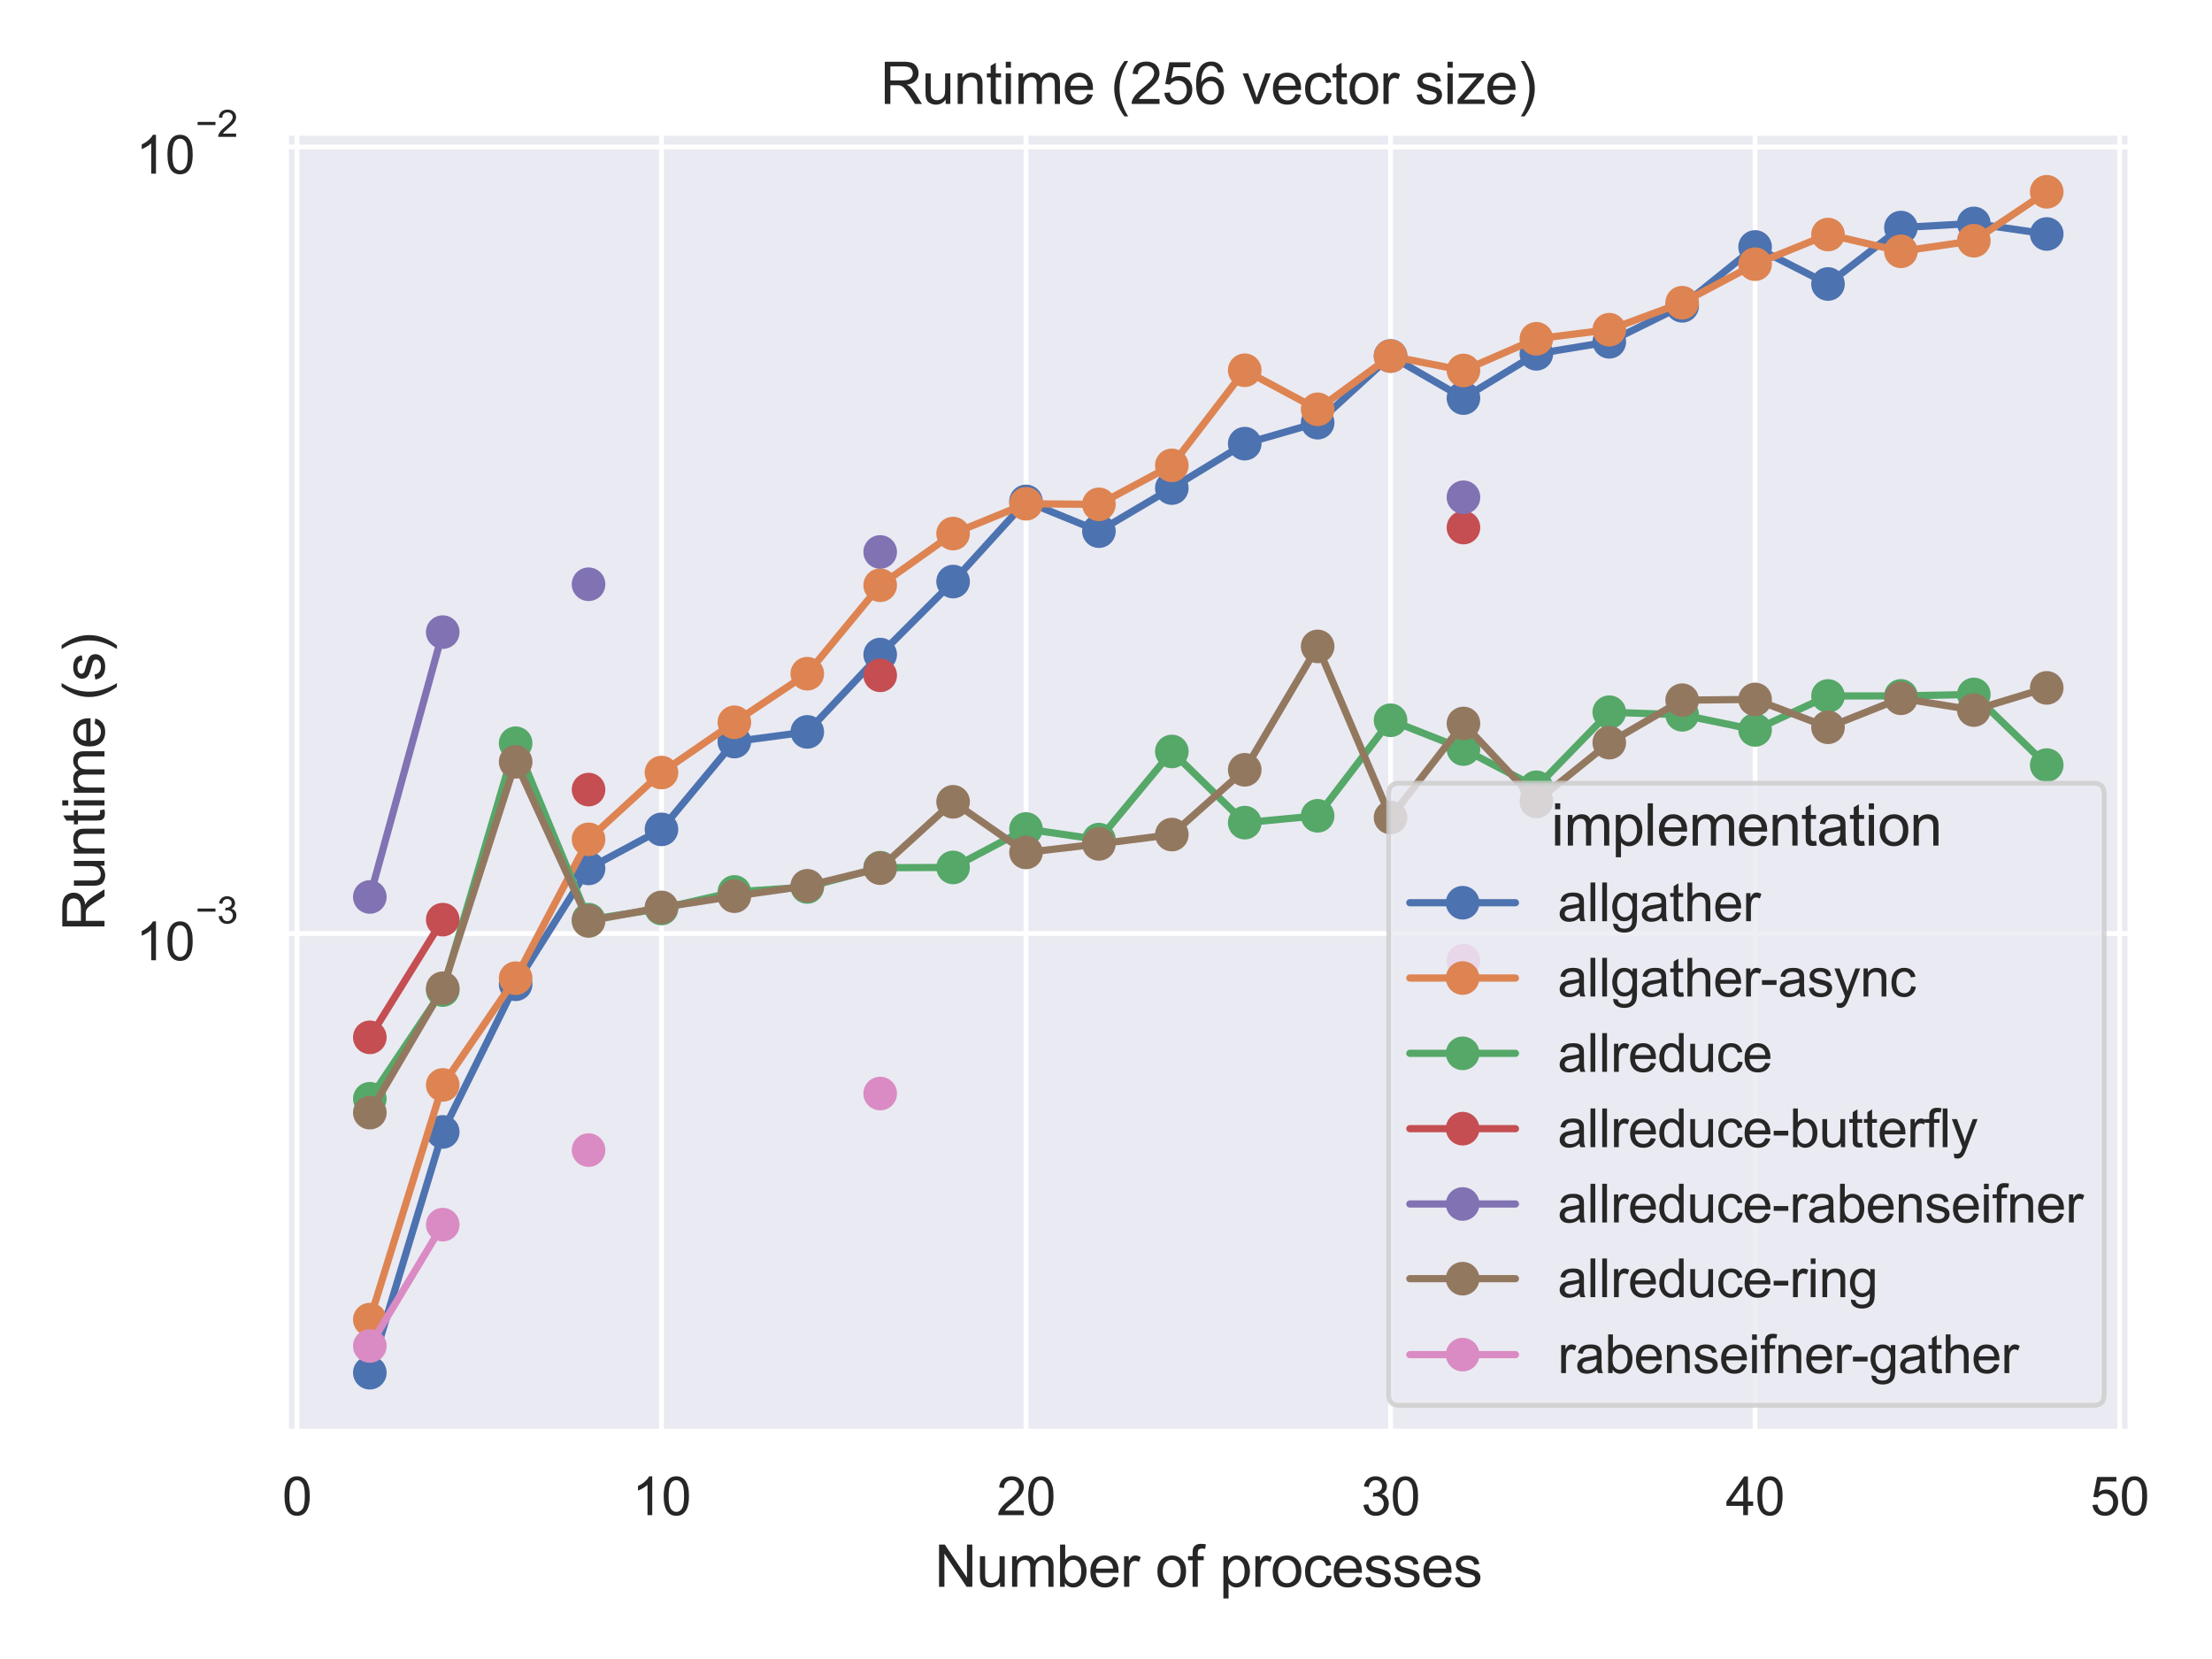 <?xml version="1.0" encoding="utf-8" standalone="no"?>
<!DOCTYPE svg PUBLIC "-//W3C//DTD SVG 1.1//EN"
  "http://www.w3.org/Graphics/SVG/1.1/DTD/svg11.dtd">
<svg height="345.6pt" version="1.1" viewBox="0 0 460.8 345.6" width="460.8pt" xmlns="http://www.w3.org/2000/svg" xmlns:xlink="http://www.w3.org/1999/xlink">
 <defs>
  <style type="text/css">*{stroke-linecap:butt;stroke-linejoin:round;}</style>
 </defs>
 <g id="figure_1">
  <g id="patch_1">
   <path d="M 0 345.6 
L 460.8 345.6 
L 460.8 0 
L 0 0 
z
" style="fill:#ffffff;"/>
  </g>
  <g id="axes_1">
   <g id="patch_2">
    <path d="M 59.576 298.26 
L 443.837 298.26 
L 443.837 27.656 
L 59.576 27.656 
z
" style="fill:#eaeaf2;"/>
   </g>
   <g id="matplotlib.axis_1">
    <g id="xtick_1">
     <g id="line2d_1">
      <path clip-path="url(#p76439ee99d)" d="M 61.854 298.26 
L 61.854 27.656 
" style="fill:none;stroke:#ffffff;stroke-linecap:round;"/>
     </g>
     <g id="text_1">
      <!-- 0 -->
      <g style="fill:#262626;" transform="translate(58.795 315.634)scale(0.11 -0.11)">
       <defs>
        <path d="M 266 2259 
Q 266 3072 433 3567 
Q 600 4063 929 4331 
Q 1259 4600 1759 4600 
Q 2128 4600 2406 4451 
Q 2684 4303 2865 4023 
Q 3047 3744 3150 3342 
Q 3253 2941 3253 2259 
Q 3253 1453 3087 958 
Q 2922 463 2592 192 
Q 2263 -78 1759 -78 
Q 1097 -78 719 397 
Q 266 969 266 2259 
z
M 844 2259 
Q 844 1131 1108 757 
Q 1372 384 1759 384 
Q 2147 384 2411 759 
Q 2675 1134 2675 2259 
Q 2675 3391 2411 3762 
Q 2147 4134 1753 4134 
Q 1366 4134 1134 3806 
Q 844 3388 844 2259 
z
" id="ArialMT-30" transform="scale(0.016)"/>
       </defs>
       <use xlink:href="#ArialMT-30"/>
      </g>
     </g>
    </g>
    <g id="xtick_2">
     <g id="line2d_2">
      <path clip-path="url(#p76439ee99d)" d="M 137.795 298.26 
L 137.795 27.656 
" style="fill:none;stroke:#ffffff;stroke-linecap:round;"/>
     </g>
     <g id="text_2">
      <!-- 10 -->
      <g style="fill:#262626;" transform="translate(131.678 315.634)scale(0.11 -0.11)">
       <defs>
        <path d="M 2384 0 
L 1822 0 
L 1822 3584 
Q 1619 3391 1289 3197 
Q 959 3003 697 2906 
L 697 3450 
Q 1169 3672 1522 3987 
Q 1875 4303 2022 4600 
L 2384 4600 
L 2384 0 
z
" id="ArialMT-31" transform="scale(0.016)"/>
       </defs>
       <use xlink:href="#ArialMT-31"/>
       <use x="55.615" xlink:href="#ArialMT-30"/>
      </g>
     </g>
    </g>
    <g id="xtick_3">
     <g id="line2d_3">
      <path clip-path="url(#p76439ee99d)" d="M 213.736 298.26 
L 213.736 27.656 
" style="fill:none;stroke:#ffffff;stroke-linecap:round;"/>
     </g>
     <g id="text_3">
      <!-- 20 -->
      <g style="fill:#262626;" transform="translate(207.619 315.634)scale(0.11 -0.11)">
       <defs>
        <path d="M 3222 541 
L 3222 0 
L 194 0 
Q 188 203 259 391 
Q 375 700 629 1000 
Q 884 1300 1366 1694 
Q 2113 2306 2375 2664 
Q 2638 3022 2638 3341 
Q 2638 3675 2398 3904 
Q 2159 4134 1775 4134 
Q 1369 4134 1125 3890 
Q 881 3647 878 3216 
L 300 3275 
Q 359 3922 746 4261 
Q 1134 4600 1788 4600 
Q 2447 4600 2831 4234 
Q 3216 3869 3216 3328 
Q 3216 3053 3103 2787 
Q 2991 2522 2730 2228 
Q 2469 1934 1863 1422 
Q 1356 997 1212 845 
Q 1069 694 975 541 
L 3222 541 
z
" id="ArialMT-32" transform="scale(0.016)"/>
       </defs>
       <use xlink:href="#ArialMT-32"/>
       <use x="55.615" xlink:href="#ArialMT-30"/>
      </g>
     </g>
    </g>
    <g id="xtick_4">
     <g id="line2d_4">
      <path clip-path="url(#p76439ee99d)" d="M 289.677 298.26 
L 289.677 27.656 
" style="fill:none;stroke:#ffffff;stroke-linecap:round;"/>
     </g>
     <g id="text_4">
      <!-- 30 -->
      <g style="fill:#262626;" transform="translate(283.56 315.634)scale(0.11 -0.11)">
       <defs>
        <path d="M 269 1209 
L 831 1284 
Q 928 806 1161 595 
Q 1394 384 1728 384 
Q 2125 384 2398 659 
Q 2672 934 2672 1341 
Q 2672 1728 2419 1979 
Q 2166 2231 1775 2231 
Q 1616 2231 1378 2169 
L 1441 2663 
Q 1497 2656 1531 2656 
Q 1891 2656 2178 2843 
Q 2466 3031 2466 3422 
Q 2466 3731 2256 3934 
Q 2047 4138 1716 4138 
Q 1388 4138 1169 3931 
Q 950 3725 888 3313 
L 325 3413 
Q 428 3978 793 4289 
Q 1159 4600 1703 4600 
Q 2078 4600 2393 4439 
Q 2709 4278 2876 4000 
Q 3044 3722 3044 3409 
Q 3044 3113 2884 2869 
Q 2725 2625 2413 2481 
Q 2819 2388 3044 2092 
Q 3269 1797 3269 1353 
Q 3269 753 2831 336 
Q 2394 -81 1725 -81 
Q 1122 -81 723 278 
Q 325 638 269 1209 
z
" id="ArialMT-33" transform="scale(0.016)"/>
       </defs>
       <use xlink:href="#ArialMT-33"/>
       <use x="55.615" xlink:href="#ArialMT-30"/>
      </g>
     </g>
    </g>
    <g id="xtick_5">
     <g id="line2d_5">
      <path clip-path="url(#p76439ee99d)" d="M 365.618 298.26 
L 365.618 27.656 
" style="fill:none;stroke:#ffffff;stroke-linecap:round;"/>
     </g>
     <g id="text_5">
      <!-- 40 -->
      <g style="fill:#262626;" transform="translate(359.501 315.634)scale(0.11 -0.11)">
       <defs>
        <path d="M 2069 0 
L 2069 1097 
L 81 1097 
L 81 1613 
L 2172 4581 
L 2631 4581 
L 2631 1613 
L 3250 1613 
L 3250 1097 
L 2631 1097 
L 2631 0 
L 2069 0 
z
M 2069 1613 
L 2069 3678 
L 634 1613 
L 2069 1613 
z
" id="ArialMT-34" transform="scale(0.016)"/>
       </defs>
       <use xlink:href="#ArialMT-34"/>
       <use x="55.615" xlink:href="#ArialMT-30"/>
      </g>
     </g>
    </g>
    <g id="xtick_6">
     <g id="line2d_6">
      <path clip-path="url(#p76439ee99d)" d="M 441.559 298.26 
L 441.559 27.656 
" style="fill:none;stroke:#ffffff;stroke-linecap:round;"/>
     </g>
     <g id="text_6">
      <!-- 50 -->
      <g style="fill:#262626;" transform="translate(435.442 315.634)scale(0.11 -0.11)">
       <defs>
        <path d="M 266 1200 
L 856 1250 
Q 922 819 1161 601 
Q 1400 384 1738 384 
Q 2144 384 2425 690 
Q 2706 997 2706 1503 
Q 2706 1984 2436 2262 
Q 2166 2541 1728 2541 
Q 1456 2541 1237 2417 
Q 1019 2294 894 2097 
L 366 2166 
L 809 4519 
L 3088 4519 
L 3088 3981 
L 1259 3981 
L 1013 2750 
Q 1425 3038 1878 3038 
Q 2478 3038 2890 2622 
Q 3303 2206 3303 1553 
Q 3303 931 2941 478 
Q 2500 -78 1738 -78 
Q 1113 -78 717 272 
Q 322 622 266 1200 
z
" id="ArialMT-35" transform="scale(0.016)"/>
       </defs>
       <use xlink:href="#ArialMT-35"/>
       <use x="55.615" xlink:href="#ArialMT-30"/>
      </g>
     </g>
    </g>
    <g id="text_7">
     <!-- Number of processes -->
     <g style="fill:#262626;" transform="translate(194.687 330.555)scale(0.12 -0.12)">
      <defs>
       <path d="M 488 0 
L 488 4581 
L 1109 4581 
L 3516 984 
L 3516 4581 
L 4097 4581 
L 4097 0 
L 3475 0 
L 1069 3600 
L 1069 0 
L 488 0 
z
" id="ArialMT-4e" transform="scale(0.016)"/>
       <path d="M 2597 0 
L 2597 488 
Q 2209 -75 1544 -75 
Q 1250 -75 995 37 
Q 741 150 617 320 
Q 494 491 444 738 
Q 409 903 409 1263 
L 409 3319 
L 972 3319 
L 972 1478 
Q 972 1038 1006 884 
Q 1059 663 1231 536 
Q 1403 409 1656 409 
Q 1909 409 2131 539 
Q 2353 669 2445 892 
Q 2538 1116 2538 1541 
L 2538 3319 
L 3100 3319 
L 3100 0 
L 2597 0 
z
" id="ArialMT-75" transform="scale(0.016)"/>
       <path d="M 422 0 
L 422 3319 
L 925 3319 
L 925 2853 
Q 1081 3097 1340 3245 
Q 1600 3394 1931 3394 
Q 2300 3394 2536 3241 
Q 2772 3088 2869 2813 
Q 3263 3394 3894 3394 
Q 4388 3394 4653 3120 
Q 4919 2847 4919 2278 
L 4919 0 
L 4359 0 
L 4359 2091 
Q 4359 2428 4304 2576 
Q 4250 2725 4106 2815 
Q 3963 2906 3769 2906 
Q 3419 2906 3187 2673 
Q 2956 2441 2956 1928 
L 2956 0 
L 2394 0 
L 2394 2156 
Q 2394 2531 2256 2718 
Q 2119 2906 1806 2906 
Q 1569 2906 1367 2781 
Q 1166 2656 1075 2415 
Q 984 2175 984 1722 
L 984 0 
L 422 0 
z
" id="ArialMT-6d" transform="scale(0.016)"/>
       <path d="M 941 0 
L 419 0 
L 419 4581 
L 981 4581 
L 981 2947 
Q 1338 3394 1891 3394 
Q 2197 3394 2470 3270 
Q 2744 3147 2920 2923 
Q 3097 2700 3197 2384 
Q 3297 2069 3297 1709 
Q 3297 856 2875 390 
Q 2453 -75 1863 -75 
Q 1275 -75 941 416 
L 941 0 
z
M 934 1684 
Q 934 1088 1097 822 
Q 1363 388 1816 388 
Q 2184 388 2453 708 
Q 2722 1028 2722 1663 
Q 2722 2313 2464 2622 
Q 2206 2931 1841 2931 
Q 1472 2931 1203 2611 
Q 934 2291 934 1684 
z
" id="ArialMT-62" transform="scale(0.016)"/>
       <path d="M 2694 1069 
L 3275 997 
Q 3138 488 2766 206 
Q 2394 -75 1816 -75 
Q 1088 -75 661 373 
Q 234 822 234 1631 
Q 234 2469 665 2931 
Q 1097 3394 1784 3394 
Q 2450 3394 2872 2941 
Q 3294 2488 3294 1666 
Q 3294 1616 3291 1516 
L 816 1516 
Q 847 969 1125 678 
Q 1403 388 1819 388 
Q 2128 388 2347 550 
Q 2566 713 2694 1069 
z
M 847 1978 
L 2700 1978 
Q 2663 2397 2488 2606 
Q 2219 2931 1791 2931 
Q 1403 2931 1139 2672 
Q 875 2413 847 1978 
z
" id="ArialMT-65" transform="scale(0.016)"/>
       <path d="M 416 0 
L 416 3319 
L 922 3319 
L 922 2816 
Q 1116 3169 1280 3281 
Q 1444 3394 1641 3394 
Q 1925 3394 2219 3213 
L 2025 2691 
Q 1819 2813 1613 2813 
Q 1428 2813 1281 2702 
Q 1134 2591 1072 2394 
Q 978 2094 978 1738 
L 978 0 
L 416 0 
z
" id="ArialMT-72" transform="scale(0.016)"/>
       <path id="ArialMT-20" transform="scale(0.016)"/>
       <path d="M 213 1659 
Q 213 2581 725 3025 
Q 1153 3394 1769 3394 
Q 2453 3394 2887 2945 
Q 3322 2497 3322 1706 
Q 3322 1066 3130 698 
Q 2938 331 2570 128 
Q 2203 -75 1769 -75 
Q 1072 -75 642 372 
Q 213 819 213 1659 
z
M 791 1659 
Q 791 1022 1069 705 
Q 1347 388 1769 388 
Q 2188 388 2466 706 
Q 2744 1025 2744 1678 
Q 2744 2294 2464 2611 
Q 2184 2928 1769 2928 
Q 1347 2928 1069 2612 
Q 791 2297 791 1659 
z
" id="ArialMT-6f" transform="scale(0.016)"/>
       <path d="M 556 0 
L 556 2881 
L 59 2881 
L 59 3319 
L 556 3319 
L 556 3672 
Q 556 4006 616 4169 
Q 697 4388 901 4523 
Q 1106 4659 1475 4659 
Q 1713 4659 2000 4603 
L 1916 4113 
Q 1741 4144 1584 4144 
Q 1328 4144 1222 4034 
Q 1116 3925 1116 3625 
L 1116 3319 
L 1763 3319 
L 1763 2881 
L 1116 2881 
L 1116 0 
L 556 0 
z
" id="ArialMT-66" transform="scale(0.016)"/>
       <path d="M 422 -1272 
L 422 3319 
L 934 3319 
L 934 2888 
Q 1116 3141 1344 3267 
Q 1572 3394 1897 3394 
Q 2322 3394 2647 3175 
Q 2972 2956 3137 2557 
Q 3303 2159 3303 1684 
Q 3303 1175 3120 767 
Q 2938 359 2589 142 
Q 2241 -75 1856 -75 
Q 1575 -75 1351 44 
Q 1128 163 984 344 
L 984 -1272 
L 422 -1272 
z
M 931 1641 
Q 931 1000 1190 694 
Q 1450 388 1819 388 
Q 2194 388 2461 705 
Q 2728 1022 2728 1688 
Q 2728 2322 2467 2637 
Q 2206 2953 1844 2953 
Q 1484 2953 1207 2617 
Q 931 2281 931 1641 
z
" id="ArialMT-70" transform="scale(0.016)"/>
       <path d="M 2588 1216 
L 3141 1144 
Q 3050 572 2676 248 
Q 2303 -75 1759 -75 
Q 1078 -75 664 370 
Q 250 816 250 1647 
Q 250 2184 428 2587 
Q 606 2991 970 3192 
Q 1334 3394 1763 3394 
Q 2303 3394 2647 3120 
Q 2991 2847 3088 2344 
L 2541 2259 
Q 2463 2594 2264 2762 
Q 2066 2931 1784 2931 
Q 1359 2931 1093 2626 
Q 828 2322 828 1663 
Q 828 994 1084 691 
Q 1341 388 1753 388 
Q 2084 388 2306 591 
Q 2528 794 2588 1216 
z
" id="ArialMT-63" transform="scale(0.016)"/>
       <path d="M 197 991 
L 753 1078 
Q 800 744 1014 566 
Q 1228 388 1613 388 
Q 2000 388 2187 545 
Q 2375 703 2375 916 
Q 2375 1106 2209 1216 
Q 2094 1291 1634 1406 
Q 1016 1563 777 1677 
Q 538 1791 414 1992 
Q 291 2194 291 2438 
Q 291 2659 392 2848 
Q 494 3038 669 3163 
Q 800 3259 1026 3326 
Q 1253 3394 1513 3394 
Q 1903 3394 2198 3281 
Q 2494 3169 2634 2976 
Q 2775 2784 2828 2463 
L 2278 2388 
Q 2241 2644 2061 2787 
Q 1881 2931 1553 2931 
Q 1166 2931 1000 2803 
Q 834 2675 834 2503 
Q 834 2394 903 2306 
Q 972 2216 1119 2156 
Q 1203 2125 1616 2013 
Q 2213 1853 2448 1751 
Q 2684 1650 2818 1456 
Q 2953 1263 2953 975 
Q 2953 694 2789 445 
Q 2625 197 2315 61 
Q 2006 -75 1616 -75 
Q 969 -75 630 194 
Q 291 463 197 991 
z
" id="ArialMT-73" transform="scale(0.016)"/>
      </defs>
      <use xlink:href="#ArialMT-4e"/>
      <use x="72.217" xlink:href="#ArialMT-75"/>
      <use x="127.832" xlink:href="#ArialMT-6d"/>
      <use x="211.133" xlink:href="#ArialMT-62"/>
      <use x="266.748" xlink:href="#ArialMT-65"/>
      <use x="322.363" xlink:href="#ArialMT-72"/>
      <use x="355.664" xlink:href="#ArialMT-20"/>
      <use x="383.447" xlink:href="#ArialMT-6f"/>
      <use x="439.062" xlink:href="#ArialMT-66"/>
      <use x="466.846" xlink:href="#ArialMT-20"/>
      <use x="494.629" xlink:href="#ArialMT-70"/>
      <use x="550.244" xlink:href="#ArialMT-72"/>
      <use x="583.545" xlink:href="#ArialMT-6f"/>
      <use x="639.16" xlink:href="#ArialMT-63"/>
      <use x="689.16" xlink:href="#ArialMT-65"/>
      <use x="744.775" xlink:href="#ArialMT-73"/>
      <use x="794.775" xlink:href="#ArialMT-73"/>
      <use x="844.775" xlink:href="#ArialMT-65"/>
      <use x="900.391" xlink:href="#ArialMT-73"/>
     </g>
    </g>
   </g>
   <g id="matplotlib.axis_2">
    <g id="ytick_1">
     <g id="line2d_7">
      <path clip-path="url(#p76439ee99d)" d="M 59.576 194.473 
L 443.837 194.473 
" style="fill:none;stroke:#ffffff;stroke-linecap:round;"/>
     </g>
     <g id="text_8">
      <!-- $\mathdefault{10^{-3}}$ -->
      <g style="fill:#262626;" transform="translate(28.296 200.145)scale(0.11 -0.11)">
       <defs>
        <path d="M 3381 1997 
L 356 1997 
L 356 2522 
L 3381 2522 
L 3381 1997 
z
" id="ArialMT-2212" transform="scale(0.016)"/>
       </defs>
       <use transform="translate(0 0.994)" xlink:href="#ArialMT-31"/>
       <use transform="translate(55.615 0.994)" xlink:href="#ArialMT-30"/>
       <use transform="translate(112.973 70.688)scale(0.7)" xlink:href="#ArialMT-2212"/>
       <use transform="translate(153.852 70.688)scale(0.7)" xlink:href="#ArialMT-33"/>
      </g>
     </g>
    </g>
    <g id="ytick_2">
     <g id="line2d_8">
      <path clip-path="url(#p76439ee99d)" d="M 59.576 30.608 
L 443.837 30.608 
" style="fill:none;stroke:#ffffff;stroke-linecap:round;"/>
     </g>
     <g id="text_9">
      <!-- $\mathdefault{10^{-2}}$ -->
      <g style="fill:#262626;" transform="translate(28.296 36.28)scale(0.11 -0.11)">
       <use transform="translate(0 0.994)" xlink:href="#ArialMT-31"/>
       <use transform="translate(55.615 0.994)" xlink:href="#ArialMT-30"/>
       <use transform="translate(112.973 70.688)scale(0.7)" xlink:href="#ArialMT-2212"/>
       <use transform="translate(153.852 70.688)scale(0.7)" xlink:href="#ArialMT-32"/>
      </g>
     </g>
    </g>
    <g id="ytick_3"/>
    <g id="ytick_4"/>
    <g id="ytick_5"/>
    <g id="ytick_6"/>
    <g id="ytick_7"/>
    <g id="ytick_8"/>
    <g id="ytick_9"/>
    <g id="ytick_10"/>
    <g id="ytick_11"/>
    <g id="ytick_12"/>
    <g id="ytick_13"/>
    <g id="ytick_14"/>
    <g id="ytick_15"/>
    <g id="ytick_16"/>
    <g id="ytick_17"/>
    <g id="text_10">
     <!-- Runtime (s) -->
     <g style="fill:#262626;" transform="translate(21.77 193.961)rotate(-90)scale(0.12 -0.12)">
      <defs>
       <path d="M 503 0 
L 503 4581 
L 2534 4581 
Q 3147 4581 3465 4457 
Q 3784 4334 3975 4021 
Q 4166 3709 4166 3331 
Q 4166 2844 3850 2509 
Q 3534 2175 2875 2084 
Q 3116 1969 3241 1856 
Q 3506 1613 3744 1247 
L 4541 0 
L 3778 0 
L 3172 953 
Q 2906 1366 2734 1584 
Q 2563 1803 2427 1890 
Q 2291 1978 2150 2013 
Q 2047 2034 1813 2034 
L 1109 2034 
L 1109 0 
L 503 0 
z
M 1109 2559 
L 2413 2559 
Q 2828 2559 3062 2645 
Q 3297 2731 3419 2920 
Q 3541 3109 3541 3331 
Q 3541 3656 3305 3865 
Q 3069 4075 2559 4075 
L 1109 4075 
L 1109 2559 
z
" id="ArialMT-52" transform="scale(0.016)"/>
       <path d="M 422 0 
L 422 3319 
L 928 3319 
L 928 2847 
Q 1294 3394 1984 3394 
Q 2284 3394 2536 3286 
Q 2788 3178 2913 3003 
Q 3038 2828 3088 2588 
Q 3119 2431 3119 2041 
L 3119 0 
L 2556 0 
L 2556 2019 
Q 2556 2363 2490 2533 
Q 2425 2703 2258 2804 
Q 2091 2906 1866 2906 
Q 1506 2906 1245 2678 
Q 984 2450 984 1813 
L 984 0 
L 422 0 
z
" id="ArialMT-6e" transform="scale(0.016)"/>
       <path d="M 1650 503 
L 1731 6 
Q 1494 -44 1306 -44 
Q 1000 -44 831 53 
Q 663 150 594 308 
Q 525 466 525 972 
L 525 2881 
L 113 2881 
L 113 3319 
L 525 3319 
L 525 4141 
L 1084 4478 
L 1084 3319 
L 1650 3319 
L 1650 2881 
L 1084 2881 
L 1084 941 
Q 1084 700 1114 631 
Q 1144 563 1211 522 
Q 1278 481 1403 481 
Q 1497 481 1650 503 
z
" id="ArialMT-74" transform="scale(0.016)"/>
       <path d="M 425 3934 
L 425 4581 
L 988 4581 
L 988 3934 
L 425 3934 
z
M 425 0 
L 425 3319 
L 988 3319 
L 988 0 
L 425 0 
z
" id="ArialMT-69" transform="scale(0.016)"/>
       <path d="M 1497 -1347 
Q 1031 -759 709 28 
Q 388 816 388 1659 
Q 388 2403 628 3084 
Q 909 3875 1497 4659 
L 1900 4659 
Q 1522 4009 1400 3731 
Q 1209 3300 1100 2831 
Q 966 2247 966 1656 
Q 966 153 1900 -1347 
L 1497 -1347 
z
" id="ArialMT-28" transform="scale(0.016)"/>
       <path d="M 791 -1347 
L 388 -1347 
Q 1322 153 1322 1656 
Q 1322 2244 1188 2822 
Q 1081 3291 891 3722 
Q 769 4003 388 4659 
L 791 4659 
Q 1378 3875 1659 3084 
Q 1900 2403 1900 1659 
Q 1900 816 1576 28 
Q 1253 -759 791 -1347 
z
" id="ArialMT-29" transform="scale(0.016)"/>
      </defs>
      <use xlink:href="#ArialMT-52"/>
      <use x="72.217" xlink:href="#ArialMT-75"/>
      <use x="127.832" xlink:href="#ArialMT-6e"/>
      <use x="183.447" xlink:href="#ArialMT-74"/>
      <use x="211.23" xlink:href="#ArialMT-69"/>
      <use x="233.447" xlink:href="#ArialMT-6d"/>
      <use x="316.748" xlink:href="#ArialMT-65"/>
      <use x="372.363" xlink:href="#ArialMT-20"/>
      <use x="400.146" xlink:href="#ArialMT-28"/>
      <use x="433.447" xlink:href="#ArialMT-73"/>
      <use x="483.447" xlink:href="#ArialMT-29"/>
     </g>
    </g>
   </g>
   <g id="line2d_9">
    <path clip-path="url(#p76439ee99d)" d="M 77.042 285.96 
L 92.23 235.8 
L 107.419 205.041 
L 122.607 180.907 
L 137.795 172.774 
L 152.983 154.485 
L 168.171 152.465 
L 183.36 136.353 
L 198.548 121.149 
L 213.736 104.45 
L 228.924 110.648 
L 244.112 101.673 
L 259.301 92.421 
L 274.489 88.054 
L 289.677 74.157 
L 304.865 82.93 
L 320.053 73.705 
L 335.242 71.207 
L 350.43 63.71 
L 365.618 51.447 
L 380.806 59.161 
L 395.994 47.406 
L 411.183 46.541 
L 426.371 48.743 
" style="fill:none;stroke:#4c72b0;stroke-linecap:round;stroke-width:1.5;"/>
    <defs>
     <path d="M 0 3 
C 0.796 3 1.559 2.684 2.121 2.121 
C 2.684 1.559 3 0.796 3 0 
C 3 -0.796 2.684 -1.559 2.121 -2.121 
C 1.559 -2.684 0.796 -3 0 -3 
C -0.796 -3 -1.559 -2.684 -2.121 -2.121 
C -2.684 -1.559 -3 -0.796 -3 0 
C -3 0.796 -2.684 1.559 -2.121 2.121 
C -1.559 2.684 -0.796 3 0 3 
z
" id="mf0581d30f2" style="stroke:#4c72b0;"/>
    </defs>
    <g clip-path="url(#p76439ee99d)">
     <use style="fill:#4c72b0;stroke:#4c72b0;" x="77.042" xlink:href="#mf0581d30f2" y="285.96"/>
     <use style="fill:#4c72b0;stroke:#4c72b0;" x="92.23" xlink:href="#mf0581d30f2" y="235.8"/>
     <use style="fill:#4c72b0;stroke:#4c72b0;" x="107.419" xlink:href="#mf0581d30f2" y="205.041"/>
     <use style="fill:#4c72b0;stroke:#4c72b0;" x="122.607" xlink:href="#mf0581d30f2" y="180.907"/>
     <use style="fill:#4c72b0;stroke:#4c72b0;" x="137.795" xlink:href="#mf0581d30f2" y="172.774"/>
     <use style="fill:#4c72b0;stroke:#4c72b0;" x="152.983" xlink:href="#mf0581d30f2" y="154.485"/>
     <use style="fill:#4c72b0;stroke:#4c72b0;" x="168.171" xlink:href="#mf0581d30f2" y="152.465"/>
     <use style="fill:#4c72b0;stroke:#4c72b0;" x="183.36" xlink:href="#mf0581d30f2" y="136.353"/>
     <use style="fill:#4c72b0;stroke:#4c72b0;" x="198.548" xlink:href="#mf0581d30f2" y="121.149"/>
     <use style="fill:#4c72b0;stroke:#4c72b0;" x="213.736" xlink:href="#mf0581d30f2" y="104.45"/>
     <use style="fill:#4c72b0;stroke:#4c72b0;" x="228.924" xlink:href="#mf0581d30f2" y="110.648"/>
     <use style="fill:#4c72b0;stroke:#4c72b0;" x="244.112" xlink:href="#mf0581d30f2" y="101.673"/>
     <use style="fill:#4c72b0;stroke:#4c72b0;" x="259.301" xlink:href="#mf0581d30f2" y="92.421"/>
     <use style="fill:#4c72b0;stroke:#4c72b0;" x="274.489" xlink:href="#mf0581d30f2" y="88.054"/>
     <use style="fill:#4c72b0;stroke:#4c72b0;" x="289.677" xlink:href="#mf0581d30f2" y="74.157"/>
     <use style="fill:#4c72b0;stroke:#4c72b0;" x="304.865" xlink:href="#mf0581d30f2" y="82.93"/>
     <use style="fill:#4c72b0;stroke:#4c72b0;" x="320.053" xlink:href="#mf0581d30f2" y="73.705"/>
     <use style="fill:#4c72b0;stroke:#4c72b0;" x="335.242" xlink:href="#mf0581d30f2" y="71.207"/>
     <use style="fill:#4c72b0;stroke:#4c72b0;" x="350.43" xlink:href="#mf0581d30f2" y="63.71"/>
     <use style="fill:#4c72b0;stroke:#4c72b0;" x="365.618" xlink:href="#mf0581d30f2" y="51.447"/>
     <use style="fill:#4c72b0;stroke:#4c72b0;" x="380.806" xlink:href="#mf0581d30f2" y="59.161"/>
     <use style="fill:#4c72b0;stroke:#4c72b0;" x="395.994" xlink:href="#mf0581d30f2" y="47.406"/>
     <use style="fill:#4c72b0;stroke:#4c72b0;" x="411.183" xlink:href="#mf0581d30f2" y="46.541"/>
     <use style="fill:#4c72b0;stroke:#4c72b0;" x="426.371" xlink:href="#mf0581d30f2" y="48.743"/>
    </g>
   </g>
   <g id="line2d_10">
    <path clip-path="url(#p76439ee99d)" d="M 77.042 274.898 
L 92.23 226.011 
L 107.419 203.773 
L 122.607 174.85 
L 137.795 160.936 
L 152.983 150.463 
L 168.171 140.346 
L 183.36 121.915 
L 198.548 111.154 
L 213.736 104.944 
L 228.924 105.066 
L 244.112 96.946 
L 259.301 77.131 
L 274.489 85.269 
L 289.677 74.183 
L 304.865 77.179 
L 320.053 70.574 
L 335.242 68.684 
L 350.43 63.061 
L 365.618 55.032 
L 380.806 48.858 
L 395.994 52.354 
L 411.183 50.148 
L 426.371 39.956 
" style="fill:none;stroke:#dd8452;stroke-linecap:round;stroke-width:1.5;"/>
    <defs>
     <path d="M 0 3 
C 0.796 3 1.559 2.684 2.121 2.121 
C 2.684 1.559 3 0.796 3 0 
C 3 -0.796 2.684 -1.559 2.121 -2.121 
C 1.559 -2.684 0.796 -3 0 -3 
C -0.796 -3 -1.559 -2.684 -2.121 -2.121 
C -2.684 -1.559 -3 -0.796 -3 0 
C -3 0.796 -2.684 1.559 -2.121 2.121 
C -1.559 2.684 -0.796 3 0 3 
z
" id="m7618ce8cd0" style="stroke:#dd8452;"/>
    </defs>
    <g clip-path="url(#p76439ee99d)">
     <use style="fill:#dd8452;stroke:#dd8452;" x="77.042" xlink:href="#m7618ce8cd0" y="274.898"/>
     <use style="fill:#dd8452;stroke:#dd8452;" x="92.23" xlink:href="#m7618ce8cd0" y="226.011"/>
     <use style="fill:#dd8452;stroke:#dd8452;" x="107.419" xlink:href="#m7618ce8cd0" y="203.773"/>
     <use style="fill:#dd8452;stroke:#dd8452;" x="122.607" xlink:href="#m7618ce8cd0" y="174.85"/>
     <use style="fill:#dd8452;stroke:#dd8452;" x="137.795" xlink:href="#m7618ce8cd0" y="160.936"/>
     <use style="fill:#dd8452;stroke:#dd8452;" x="152.983" xlink:href="#m7618ce8cd0" y="150.463"/>
     <use style="fill:#dd8452;stroke:#dd8452;" x="168.171" xlink:href="#m7618ce8cd0" y="140.346"/>
     <use style="fill:#dd8452;stroke:#dd8452;" x="183.36" xlink:href="#m7618ce8cd0" y="121.915"/>
     <use style="fill:#dd8452;stroke:#dd8452;" x="198.548" xlink:href="#m7618ce8cd0" y="111.154"/>
     <use style="fill:#dd8452;stroke:#dd8452;" x="213.736" xlink:href="#m7618ce8cd0" y="104.944"/>
     <use style="fill:#dd8452;stroke:#dd8452;" x="228.924" xlink:href="#m7618ce8cd0" y="105.066"/>
     <use style="fill:#dd8452;stroke:#dd8452;" x="244.112" xlink:href="#m7618ce8cd0" y="96.946"/>
     <use style="fill:#dd8452;stroke:#dd8452;" x="259.301" xlink:href="#m7618ce8cd0" y="77.131"/>
     <use style="fill:#dd8452;stroke:#dd8452;" x="274.489" xlink:href="#m7618ce8cd0" y="85.269"/>
     <use style="fill:#dd8452;stroke:#dd8452;" x="289.677" xlink:href="#m7618ce8cd0" y="74.183"/>
     <use style="fill:#dd8452;stroke:#dd8452;" x="304.865" xlink:href="#m7618ce8cd0" y="77.179"/>
     <use style="fill:#dd8452;stroke:#dd8452;" x="320.053" xlink:href="#m7618ce8cd0" y="70.574"/>
     <use style="fill:#dd8452;stroke:#dd8452;" x="335.242" xlink:href="#m7618ce8cd0" y="68.684"/>
     <use style="fill:#dd8452;stroke:#dd8452;" x="350.43" xlink:href="#m7618ce8cd0" y="63.061"/>
     <use style="fill:#dd8452;stroke:#dd8452;" x="365.618" xlink:href="#m7618ce8cd0" y="55.032"/>
     <use style="fill:#dd8452;stroke:#dd8452;" x="380.806" xlink:href="#m7618ce8cd0" y="48.858"/>
     <use style="fill:#dd8452;stroke:#dd8452;" x="395.994" xlink:href="#m7618ce8cd0" y="52.354"/>
     <use style="fill:#dd8452;stroke:#dd8452;" x="411.183" xlink:href="#m7618ce8cd0" y="50.148"/>
     <use style="fill:#dd8452;stroke:#dd8452;" x="426.371" xlink:href="#m7618ce8cd0" y="39.956"/>
    </g>
   </g>
   <g id="line2d_11">
    <path clip-path="url(#p76439ee99d)" d="M 77.042 228.896 
L 92.23 206.249 
L 107.419 154.831 
L 122.607 191.579 
L 137.795 189.26 
L 152.983 185.807 
L 168.171 184.775 
L 183.36 180.761 
L 198.548 180.702 
L 213.736 172.695 
L 228.924 174.904 
L 244.112 156.543 
L 259.301 171.372 
L 274.489 169.946 
L 289.677 150.042 
L 304.865 156.044 
L 320.053 164 
L 335.242 148.366 
L 350.43 148.908 
L 365.618 152.052 
L 380.806 144.985 
L 395.994 144.967 
L 411.183 144.666 
L 426.371 159.376 
" style="fill:none;stroke:#55a868;stroke-linecap:round;stroke-width:1.5;"/>
    <defs>
     <path d="M 0 3 
C 0.796 3 1.559 2.684 2.121 2.121 
C 2.684 1.559 3 0.796 3 0 
C 3 -0.796 2.684 -1.559 2.121 -2.121 
C 1.559 -2.684 0.796 -3 0 -3 
C -0.796 -3 -1.559 -2.684 -2.121 -2.121 
C -2.684 -1.559 -3 -0.796 -3 0 
C -3 0.796 -2.684 1.559 -2.121 2.121 
C -1.559 2.684 -0.796 3 0 3 
z
" id="m230fb0eab5" style="stroke:#55a868;"/>
    </defs>
    <g clip-path="url(#p76439ee99d)">
     <use style="fill:#55a868;stroke:#55a868;" x="77.042" xlink:href="#m230fb0eab5" y="228.896"/>
     <use style="fill:#55a868;stroke:#55a868;" x="92.23" xlink:href="#m230fb0eab5" y="206.249"/>
     <use style="fill:#55a868;stroke:#55a868;" x="107.419" xlink:href="#m230fb0eab5" y="154.831"/>
     <use style="fill:#55a868;stroke:#55a868;" x="122.607" xlink:href="#m230fb0eab5" y="191.579"/>
     <use style="fill:#55a868;stroke:#55a868;" x="137.795" xlink:href="#m230fb0eab5" y="189.26"/>
     <use style="fill:#55a868;stroke:#55a868;" x="152.983" xlink:href="#m230fb0eab5" y="185.807"/>
     <use style="fill:#55a868;stroke:#55a868;" x="168.171" xlink:href="#m230fb0eab5" y="184.775"/>
     <use style="fill:#55a868;stroke:#55a868;" x="183.36" xlink:href="#m230fb0eab5" y="180.761"/>
     <use style="fill:#55a868;stroke:#55a868;" x="198.548" xlink:href="#m230fb0eab5" y="180.702"/>
     <use style="fill:#55a868;stroke:#55a868;" x="213.736" xlink:href="#m230fb0eab5" y="172.695"/>
     <use style="fill:#55a868;stroke:#55a868;" x="228.924" xlink:href="#m230fb0eab5" y="174.904"/>
     <use style="fill:#55a868;stroke:#55a868;" x="244.112" xlink:href="#m230fb0eab5" y="156.543"/>
     <use style="fill:#55a868;stroke:#55a868;" x="259.301" xlink:href="#m230fb0eab5" y="171.372"/>
     <use style="fill:#55a868;stroke:#55a868;" x="274.489" xlink:href="#m230fb0eab5" y="169.946"/>
     <use style="fill:#55a868;stroke:#55a868;" x="289.677" xlink:href="#m230fb0eab5" y="150.042"/>
     <use style="fill:#55a868;stroke:#55a868;" x="304.865" xlink:href="#m230fb0eab5" y="156.044"/>
     <use style="fill:#55a868;stroke:#55a868;" x="320.053" xlink:href="#m230fb0eab5" y="164"/>
     <use style="fill:#55a868;stroke:#55a868;" x="335.242" xlink:href="#m230fb0eab5" y="148.366"/>
     <use style="fill:#55a868;stroke:#55a868;" x="350.43" xlink:href="#m230fb0eab5" y="148.908"/>
     <use style="fill:#55a868;stroke:#55a868;" x="365.618" xlink:href="#m230fb0eab5" y="152.052"/>
     <use style="fill:#55a868;stroke:#55a868;" x="380.806" xlink:href="#m230fb0eab5" y="144.985"/>
     <use style="fill:#55a868;stroke:#55a868;" x="395.994" xlink:href="#m230fb0eab5" y="144.967"/>
     <use style="fill:#55a868;stroke:#55a868;" x="411.183" xlink:href="#m230fb0eab5" y="144.666"/>
     <use style="fill:#55a868;stroke:#55a868;" x="426.371" xlink:href="#m230fb0eab5" y="159.376"/>
    </g>
   </g>
   <g id="line2d_12">
    <path clip-path="url(#p76439ee99d)" d="M 77.042 216.094 
L 92.23 191.579 
M 122.607 164.488 
M 183.36 140.68 
M 304.865 109.896 
" style="fill:none;stroke:#c44e52;stroke-linecap:round;stroke-width:1.5;"/>
    <defs>
     <path d="M 0 3 
C 0.796 3 1.559 2.684 2.121 2.121 
C 2.684 1.559 3 0.796 3 0 
C 3 -0.796 2.684 -1.559 2.121 -2.121 
C 1.559 -2.684 0.796 -3 0 -3 
C -0.796 -3 -1.559 -2.684 -2.121 -2.121 
C -2.684 -1.559 -3 -0.796 -3 0 
C -3 0.796 -2.684 1.559 -2.121 2.121 
C -1.559 2.684 -0.796 3 0 3 
z
" id="m01bfd9a9a7" style="stroke:#c44e52;"/>
    </defs>
    <g clip-path="url(#p76439ee99d)">
     <use style="fill:#c44e52;stroke:#c44e52;" x="77.042" xlink:href="#m01bfd9a9a7" y="216.094"/>
     <use style="fill:#c44e52;stroke:#c44e52;" x="92.23" xlink:href="#m01bfd9a9a7" y="191.579"/>
     <use style="fill:#c44e52;stroke:#c44e52;" x="122.607" xlink:href="#m01bfd9a9a7" y="164.488"/>
     <use style="fill:#c44e52;stroke:#c44e52;" x="183.36" xlink:href="#m01bfd9a9a7" y="140.68"/>
     <use style="fill:#c44e52;stroke:#c44e52;" x="304.865" xlink:href="#m01bfd9a9a7" y="109.896"/>
    </g>
   </g>
   <g id="line2d_13">
    <path clip-path="url(#p76439ee99d)" d="M 77.042 186.854 
L 92.23 131.682 
M 122.607 121.71 
M 183.36 114.985 
M 304.865 103.592 
" style="fill:none;stroke:#8172b3;stroke-linecap:round;stroke-width:1.5;"/>
    <defs>
     <path d="M 0 3 
C 0.796 3 1.559 2.684 2.121 2.121 
C 2.684 1.559 3 0.796 3 0 
C 3 -0.796 2.684 -1.559 2.121 -2.121 
C 1.559 -2.684 0.796 -3 0 -3 
C -0.796 -3 -1.559 -2.684 -2.121 -2.121 
C -2.684 -1.559 -3 -0.796 -3 0 
C -3 0.796 -2.684 1.559 -2.121 2.121 
C -1.559 2.684 -0.796 3 0 3 
z
" id="m0efcafb60b" style="stroke:#8172b3;"/>
    </defs>
    <g clip-path="url(#p76439ee99d)">
     <use style="fill:#8172b3;stroke:#8172b3;" x="77.042" xlink:href="#m0efcafb60b" y="186.854"/>
     <use style="fill:#8172b3;stroke:#8172b3;" x="92.23" xlink:href="#m0efcafb60b" y="131.682"/>
     <use style="fill:#8172b3;stroke:#8172b3;" x="122.607" xlink:href="#m0efcafb60b" y="121.71"/>
     <use style="fill:#8172b3;stroke:#8172b3;" x="183.36" xlink:href="#m0efcafb60b" y="114.985"/>
     <use style="fill:#8172b3;stroke:#8172b3;" x="304.865" xlink:href="#m0efcafb60b" y="103.592"/>
    </g>
   </g>
   <g id="line2d_14">
    <path clip-path="url(#p76439ee99d)" d="M 77.042 231.782 
L 92.23 205.872 
L 107.419 158.706 
L 122.607 191.853 
L 137.795 189.029 
L 152.983 186.694 
L 168.171 184.527 
L 183.36 180.849 
L 198.548 167.031 
L 213.736 177.575 
L 228.924 175.802 
L 244.112 173.858 
L 259.301 160.361 
L 274.489 134.659 
L 289.677 170.299 
L 304.865 150.712 
L 320.053 166.959 
L 335.242 154.709 
L 350.43 145.86 
L 365.618 145.698 
L 380.806 151.505 
L 395.994 145.466 
L 411.183 147.92 
L 426.371 143.301 
" style="fill:none;stroke:#937860;stroke-linecap:round;stroke-width:1.5;"/>
    <defs>
     <path d="M 0 3 
C 0.796 3 1.559 2.684 2.121 2.121 
C 2.684 1.559 3 0.796 3 0 
C 3 -0.796 2.684 -1.559 2.121 -2.121 
C 1.559 -2.684 0.796 -3 0 -3 
C -0.796 -3 -1.559 -2.684 -2.121 -2.121 
C -2.684 -1.559 -3 -0.796 -3 0 
C -3 0.796 -2.684 1.559 -2.121 2.121 
C -1.559 2.684 -0.796 3 0 3 
z
" id="mf7c3277be3" style="stroke:#937860;"/>
    </defs>
    <g clip-path="url(#p76439ee99d)">
     <use style="fill:#937860;stroke:#937860;" x="77.042" xlink:href="#mf7c3277be3" y="231.782"/>
     <use style="fill:#937860;stroke:#937860;" x="92.23" xlink:href="#mf7c3277be3" y="205.872"/>
     <use style="fill:#937860;stroke:#937860;" x="107.419" xlink:href="#mf7c3277be3" y="158.706"/>
     <use style="fill:#937860;stroke:#937860;" x="122.607" xlink:href="#mf7c3277be3" y="191.853"/>
     <use style="fill:#937860;stroke:#937860;" x="137.795" xlink:href="#mf7c3277be3" y="189.029"/>
     <use style="fill:#937860;stroke:#937860;" x="152.983" xlink:href="#mf7c3277be3" y="186.694"/>
     <use style="fill:#937860;stroke:#937860;" x="168.171" xlink:href="#mf7c3277be3" y="184.527"/>
     <use style="fill:#937860;stroke:#937860;" x="183.36" xlink:href="#mf7c3277be3" y="180.849"/>
     <use style="fill:#937860;stroke:#937860;" x="198.548" xlink:href="#mf7c3277be3" y="167.031"/>
     <use style="fill:#937860;stroke:#937860;" x="213.736" xlink:href="#mf7c3277be3" y="177.575"/>
     <use style="fill:#937860;stroke:#937860;" x="228.924" xlink:href="#mf7c3277be3" y="175.802"/>
     <use style="fill:#937860;stroke:#937860;" x="244.112" xlink:href="#mf7c3277be3" y="173.858"/>
     <use style="fill:#937860;stroke:#937860;" x="259.301" xlink:href="#mf7c3277be3" y="160.361"/>
     <use style="fill:#937860;stroke:#937860;" x="274.489" xlink:href="#mf7c3277be3" y="134.659"/>
     <use style="fill:#937860;stroke:#937860;" x="289.677" xlink:href="#mf7c3277be3" y="170.299"/>
     <use style="fill:#937860;stroke:#937860;" x="304.865" xlink:href="#mf7c3277be3" y="150.712"/>
     <use style="fill:#937860;stroke:#937860;" x="320.053" xlink:href="#mf7c3277be3" y="166.959"/>
     <use style="fill:#937860;stroke:#937860;" x="335.242" xlink:href="#mf7c3277be3" y="154.709"/>
     <use style="fill:#937860;stroke:#937860;" x="350.43" xlink:href="#mf7c3277be3" y="145.86"/>
     <use style="fill:#937860;stroke:#937860;" x="365.618" xlink:href="#mf7c3277be3" y="145.698"/>
     <use style="fill:#937860;stroke:#937860;" x="380.806" xlink:href="#mf7c3277be3" y="151.505"/>
     <use style="fill:#937860;stroke:#937860;" x="395.994" xlink:href="#mf7c3277be3" y="145.466"/>
     <use style="fill:#937860;stroke:#937860;" x="411.183" xlink:href="#mf7c3277be3" y="147.92"/>
     <use style="fill:#937860;stroke:#937860;" x="426.371" xlink:href="#mf7c3277be3" y="143.301"/>
    </g>
   </g>
   <g id="line2d_15">
    <path clip-path="url(#p76439ee99d)" d="M 77.042 280.392 
L 92.23 255.116 
M 122.607 239.588 
M 183.36 227.807 
M 304.865 200.137 
" style="fill:none;stroke:#da8bc3;stroke-linecap:round;stroke-width:1.5;"/>
    <defs>
     <path d="M 0 3 
C 0.796 3 1.559 2.684 2.121 2.121 
C 2.684 1.559 3 0.796 3 0 
C 3 -0.796 2.684 -1.559 2.121 -2.121 
C 1.559 -2.684 0.796 -3 0 -3 
C -0.796 -3 -1.559 -2.684 -2.121 -2.121 
C -2.684 -1.559 -3 -0.796 -3 0 
C -3 0.796 -2.684 1.559 -2.121 2.121 
C -1.559 2.684 -0.796 3 0 3 
z
" id="m4c9eb02c6d" style="stroke:#da8bc3;"/>
    </defs>
    <g clip-path="url(#p76439ee99d)">
     <use style="fill:#da8bc3;stroke:#da8bc3;" x="77.042" xlink:href="#m4c9eb02c6d" y="280.392"/>
     <use style="fill:#da8bc3;stroke:#da8bc3;" x="92.23" xlink:href="#m4c9eb02c6d" y="255.116"/>
     <use style="fill:#da8bc3;stroke:#da8bc3;" x="122.607" xlink:href="#m4c9eb02c6d" y="239.588"/>
     <use style="fill:#da8bc3;stroke:#da8bc3;" x="183.36" xlink:href="#m4c9eb02c6d" y="227.807"/>
     <use style="fill:#da8bc3;stroke:#da8bc3;" x="304.865" xlink:href="#m4c9eb02c6d" y="200.137"/>
    </g>
   </g>
   <g id="patch_3">
    <path d="M 59.576 298.26 
L 59.576 27.656 
" style="fill:none;stroke:#ffffff;stroke-linecap:square;stroke-linejoin:miter;stroke-width:1.25;"/>
   </g>
   <g id="patch_4">
    <path d="M 443.837 298.26 
L 443.837 27.656 
" style="fill:none;stroke:#ffffff;stroke-linecap:square;stroke-linejoin:miter;stroke-width:1.25;"/>
   </g>
   <g id="patch_5">
    <path d="M 59.576 298.26 
L 443.837 298.26 
" style="fill:none;stroke:#ffffff;stroke-linecap:square;stroke-linejoin:miter;stroke-width:1.25;"/>
   </g>
   <g id="patch_6">
    <path d="M 59.576 27.656 
L 443.837 27.656 
" style="fill:none;stroke:#ffffff;stroke-linecap:square;stroke-linejoin:miter;stroke-width:1.25;"/>
   </g>
   <g id="text_11">
    <!-- Runtime (256 vector size) -->
    <g style="fill:#262626;" transform="translate(183.352 21.656)scale(0.12 -0.12)">
     <defs>
      <path d="M 3184 3459 
L 2625 3416 
Q 2550 3747 2413 3897 
Q 2184 4138 1850 4138 
Q 1581 4138 1378 3988 
Q 1113 3794 959 3422 
Q 806 3050 800 2363 
Q 1003 2672 1297 2822 
Q 1591 2972 1913 2972 
Q 2475 2972 2870 2558 
Q 3266 2144 3266 1488 
Q 3266 1056 3080 686 
Q 2894 316 2569 119 
Q 2244 -78 1831 -78 
Q 1128 -78 684 439 
Q 241 956 241 2144 
Q 241 3472 731 4075 
Q 1159 4600 1884 4600 
Q 2425 4600 2770 4297 
Q 3116 3994 3184 3459 
z
M 888 1484 
Q 888 1194 1011 928 
Q 1134 663 1356 523 
Q 1578 384 1822 384 
Q 2178 384 2434 671 
Q 2691 959 2691 1453 
Q 2691 1928 2437 2201 
Q 2184 2475 1800 2475 
Q 1419 2475 1153 2201 
Q 888 1928 888 1484 
z
" id="ArialMT-36" transform="scale(0.016)"/>
      <path d="M 1344 0 
L 81 3319 
L 675 3319 
L 1388 1331 
Q 1503 1009 1600 663 
Q 1675 925 1809 1294 
L 2547 3319 
L 3125 3319 
L 1869 0 
L 1344 0 
z
" id="ArialMT-76" transform="scale(0.016)"/>
      <path d="M 125 0 
L 125 456 
L 2238 2881 
Q 1878 2863 1603 2863 
L 250 2863 
L 250 3319 
L 2963 3319 
L 2963 2947 
L 1166 841 
L 819 456 
Q 1197 484 1528 484 
L 3063 484 
L 3063 0 
L 125 0 
z
" id="ArialMT-7a" transform="scale(0.016)"/>
     </defs>
     <use xlink:href="#ArialMT-52"/>
     <use x="72.217" xlink:href="#ArialMT-75"/>
     <use x="127.832" xlink:href="#ArialMT-6e"/>
     <use x="183.447" xlink:href="#ArialMT-74"/>
     <use x="211.23" xlink:href="#ArialMT-69"/>
     <use x="233.447" xlink:href="#ArialMT-6d"/>
     <use x="316.748" xlink:href="#ArialMT-65"/>
     <use x="372.363" xlink:href="#ArialMT-20"/>
     <use x="400.146" xlink:href="#ArialMT-28"/>
     <use x="433.447" xlink:href="#ArialMT-32"/>
     <use x="489.062" xlink:href="#ArialMT-35"/>
     <use x="544.678" xlink:href="#ArialMT-36"/>
     <use x="600.293" xlink:href="#ArialMT-20"/>
     <use x="628.076" xlink:href="#ArialMT-76"/>
     <use x="678.076" xlink:href="#ArialMT-65"/>
     <use x="733.691" xlink:href="#ArialMT-63"/>
     <use x="783.691" xlink:href="#ArialMT-74"/>
     <use x="811.475" xlink:href="#ArialMT-6f"/>
     <use x="867.09" xlink:href="#ArialMT-72"/>
     <use x="900.391" xlink:href="#ArialMT-20"/>
     <use x="928.174" xlink:href="#ArialMT-73"/>
     <use x="978.174" xlink:href="#ArialMT-69"/>
     <use x="1000.391" xlink:href="#ArialMT-7a"/>
     <use x="1050.391" xlink:href="#ArialMT-65"/>
     <use x="1106.006" xlink:href="#ArialMT-29"/>
    </g>
   </g>
   <g id="legend_1">
    <g id="patch_7">
     <path d="M 291.494 292.76 
L 436.137 292.76 
Q 438.337 292.76 438.337 290.56 
L 438.337 165.354 
Q 438.337 163.154 436.137 163.154 
L 291.494 163.154 
Q 289.294 163.154 289.294 165.354 
L 289.294 290.56 
Q 289.294 292.76 291.494 292.76 
z
" style="fill:#eaeaf2;opacity:0.8;stroke:#cccccc;stroke-linejoin:miter;"/>
    </g>
    <g id="text_12">
     <!-- implementation -->
     <g style="fill:#262626;" transform="translate(323.131 176.143)scale(0.12 -0.12)">
      <defs>
       <path d="M 409 0 
L 409 4581 
L 972 4581 
L 972 0 
L 409 0 
z
" id="ArialMT-6c" transform="scale(0.016)"/>
       <path d="M 2588 409 
Q 2275 144 1986 34 
Q 1697 -75 1366 -75 
Q 819 -75 525 192 
Q 231 459 231 875 
Q 231 1119 342 1320 
Q 453 1522 633 1644 
Q 813 1766 1038 1828 
Q 1203 1872 1538 1913 
Q 2219 1994 2541 2106 
Q 2544 2222 2544 2253 
Q 2544 2597 2384 2738 
Q 2169 2928 1744 2928 
Q 1347 2928 1158 2789 
Q 969 2650 878 2297 
L 328 2372 
Q 403 2725 575 2942 
Q 747 3159 1072 3276 
Q 1397 3394 1825 3394 
Q 2250 3394 2515 3294 
Q 2781 3194 2906 3042 
Q 3031 2891 3081 2659 
Q 3109 2516 3109 2141 
L 3109 1391 
Q 3109 606 3145 398 
Q 3181 191 3288 0 
L 2700 0 
Q 2613 175 2588 409 
z
M 2541 1666 
Q 2234 1541 1622 1453 
Q 1275 1403 1131 1340 
Q 988 1278 909 1158 
Q 831 1038 831 891 
Q 831 666 1001 516 
Q 1172 366 1500 366 
Q 1825 366 2078 508 
Q 2331 650 2450 897 
Q 2541 1088 2541 1459 
L 2541 1666 
z
" id="ArialMT-61" transform="scale(0.016)"/>
      </defs>
      <use xlink:href="#ArialMT-69"/>
      <use x="22.217" xlink:href="#ArialMT-6d"/>
      <use x="105.518" xlink:href="#ArialMT-70"/>
      <use x="161.133" xlink:href="#ArialMT-6c"/>
      <use x="183.35" xlink:href="#ArialMT-65"/>
      <use x="238.965" xlink:href="#ArialMT-6d"/>
      <use x="322.266" xlink:href="#ArialMT-65"/>
      <use x="377.881" xlink:href="#ArialMT-6e"/>
      <use x="433.496" xlink:href="#ArialMT-74"/>
      <use x="461.279" xlink:href="#ArialMT-61"/>
      <use x="516.895" xlink:href="#ArialMT-74"/>
      <use x="544.678" xlink:href="#ArialMT-69"/>
      <use x="566.895" xlink:href="#ArialMT-6f"/>
      <use x="622.51" xlink:href="#ArialMT-6e"/>
     </g>
    </g>
    <g id="line2d_16">
     <path d="M 293.694 188.052 
L 315.694 188.052 
" style="fill:none;stroke:#4c72b0;stroke-linecap:round;stroke-width:1.5;"/>
    </g>
    <g id="line2d_17">
     <g>
      <use style="fill:#4c72b0;stroke:#4c72b0;" x="304.694" xlink:href="#mf0581d30f2" y="188.052"/>
     </g>
    </g>
    <g id="text_13">
     <!-- allgather -->
     <g style="fill:#262626;" transform="translate(324.494 191.902)scale(0.11 -0.11)">
      <defs>
       <path d="M 319 -275 
L 866 -356 
Q 900 -609 1056 -725 
Q 1266 -881 1628 -881 
Q 2019 -881 2231 -725 
Q 2444 -569 2519 -288 
Q 2563 -116 2559 434 
Q 2191 0 1641 0 
Q 956 0 581 494 
Q 206 988 206 1678 
Q 206 2153 378 2554 
Q 550 2956 876 3175 
Q 1203 3394 1644 3394 
Q 2231 3394 2613 2919 
L 2613 3319 
L 3131 3319 
L 3131 450 
Q 3131 -325 2973 -648 
Q 2816 -972 2473 -1159 
Q 2131 -1347 1631 -1347 
Q 1038 -1347 672 -1080 
Q 306 -813 319 -275 
z
M 784 1719 
Q 784 1066 1043 766 
Q 1303 466 1694 466 
Q 2081 466 2343 764 
Q 2606 1063 2606 1700 
Q 2606 2309 2336 2618 
Q 2066 2928 1684 2928 
Q 1309 2928 1046 2623 
Q 784 2319 784 1719 
z
" id="ArialMT-67" transform="scale(0.016)"/>
       <path d="M 422 0 
L 422 4581 
L 984 4581 
L 984 2938 
Q 1378 3394 1978 3394 
Q 2347 3394 2619 3248 
Q 2891 3103 3008 2847 
Q 3125 2591 3125 2103 
L 3125 0 
L 2563 0 
L 2563 2103 
Q 2563 2525 2380 2717 
Q 2197 2909 1863 2909 
Q 1613 2909 1392 2779 
Q 1172 2650 1078 2428 
Q 984 2206 984 1816 
L 984 0 
L 422 0 
z
" id="ArialMT-68" transform="scale(0.016)"/>
      </defs>
      <use xlink:href="#ArialMT-61"/>
      <use x="55.615" xlink:href="#ArialMT-6c"/>
      <use x="77.832" xlink:href="#ArialMT-6c"/>
      <use x="100.049" xlink:href="#ArialMT-67"/>
      <use x="155.664" xlink:href="#ArialMT-61"/>
      <use x="211.279" xlink:href="#ArialMT-74"/>
      <use x="239.062" xlink:href="#ArialMT-68"/>
      <use x="294.678" xlink:href="#ArialMT-65"/>
      <use x="350.293" xlink:href="#ArialMT-72"/>
     </g>
    </g>
    <g id="line2d_18">
     <path d="M 293.694 203.741 
L 315.694 203.741 
" style="fill:none;stroke:#dd8452;stroke-linecap:round;stroke-width:1.5;"/>
    </g>
    <g id="line2d_19">
     <g>
      <use style="fill:#dd8452;stroke:#dd8452;" x="304.694" xlink:href="#m7618ce8cd0" y="203.741"/>
     </g>
    </g>
    <g id="text_14">
     <!-- allgather-async -->
     <g style="fill:#262626;" transform="translate(324.494 207.591)scale(0.11 -0.11)">
      <defs>
       <path d="M 203 1375 
L 203 1941 
L 1931 1941 
L 1931 1375 
L 203 1375 
z
" id="ArialMT-2d" transform="scale(0.016)"/>
       <path d="M 397 -1278 
L 334 -750 
Q 519 -800 656 -800 
Q 844 -800 956 -737 
Q 1069 -675 1141 -563 
Q 1194 -478 1313 -144 
Q 1328 -97 1363 -6 
L 103 3319 
L 709 3319 
L 1400 1397 
Q 1534 1031 1641 628 
Q 1738 1016 1872 1384 
L 2581 3319 
L 3144 3319 
L 1881 -56 
Q 1678 -603 1566 -809 
Q 1416 -1088 1222 -1217 
Q 1028 -1347 759 -1347 
Q 597 -1347 397 -1278 
z
" id="ArialMT-79" transform="scale(0.016)"/>
      </defs>
      <use xlink:href="#ArialMT-61"/>
      <use x="55.615" xlink:href="#ArialMT-6c"/>
      <use x="77.832" xlink:href="#ArialMT-6c"/>
      <use x="100.049" xlink:href="#ArialMT-67"/>
      <use x="155.664" xlink:href="#ArialMT-61"/>
      <use x="211.279" xlink:href="#ArialMT-74"/>
      <use x="239.062" xlink:href="#ArialMT-68"/>
      <use x="294.678" xlink:href="#ArialMT-65"/>
      <use x="350.293" xlink:href="#ArialMT-72"/>
      <use x="383.594" xlink:href="#ArialMT-2d"/>
      <use x="416.895" xlink:href="#ArialMT-61"/>
      <use x="472.51" xlink:href="#ArialMT-73"/>
      <use x="522.51" xlink:href="#ArialMT-79"/>
      <use x="572.51" xlink:href="#ArialMT-6e"/>
      <use x="628.125" xlink:href="#ArialMT-63"/>
     </g>
    </g>
    <g id="line2d_20">
     <path d="M 293.694 219.43 
L 315.694 219.43 
" style="fill:none;stroke:#55a868;stroke-linecap:round;stroke-width:1.5;"/>
    </g>
    <g id="line2d_21">
     <g>
      <use style="fill:#55a868;stroke:#55a868;" x="304.694" xlink:href="#m230fb0eab5" y="219.43"/>
     </g>
    </g>
    <g id="text_15">
     <!-- allreduce -->
     <g style="fill:#262626;" transform="translate(324.494 223.28)scale(0.11 -0.11)">
      <defs>
       <path d="M 2575 0 
L 2575 419 
Q 2259 -75 1647 -75 
Q 1250 -75 917 144 
Q 584 363 401 755 
Q 219 1147 219 1656 
Q 219 2153 384 2558 
Q 550 2963 881 3178 
Q 1213 3394 1622 3394 
Q 1922 3394 2156 3267 
Q 2391 3141 2538 2938 
L 2538 4581 
L 3097 4581 
L 3097 0 
L 2575 0 
z
M 797 1656 
Q 797 1019 1065 703 
Q 1334 388 1700 388 
Q 2069 388 2326 689 
Q 2584 991 2584 1609 
Q 2584 2291 2321 2609 
Q 2059 2928 1675 2928 
Q 1300 2928 1048 2622 
Q 797 2316 797 1656 
z
" id="ArialMT-64" transform="scale(0.016)"/>
      </defs>
      <use xlink:href="#ArialMT-61"/>
      <use x="55.615" xlink:href="#ArialMT-6c"/>
      <use x="77.832" xlink:href="#ArialMT-6c"/>
      <use x="100.049" xlink:href="#ArialMT-72"/>
      <use x="133.35" xlink:href="#ArialMT-65"/>
      <use x="188.965" xlink:href="#ArialMT-64"/>
      <use x="244.58" xlink:href="#ArialMT-75"/>
      <use x="300.195" xlink:href="#ArialMT-63"/>
      <use x="350.195" xlink:href="#ArialMT-65"/>
     </g>
    </g>
    <g id="line2d_22">
     <path d="M 293.694 235.123 
L 315.694 235.123 
" style="fill:none;stroke:#c44e52;stroke-linecap:round;stroke-width:1.5;"/>
    </g>
    <g id="line2d_23">
     <g>
      <use style="fill:#c44e52;stroke:#c44e52;" x="304.694" xlink:href="#m01bfd9a9a7" y="235.123"/>
     </g>
    </g>
    <g id="text_16">
     <!-- allreduce-butterfly -->
     <g style="fill:#262626;" transform="translate(324.494 238.973)scale(0.11 -0.11)">
      <use xlink:href="#ArialMT-61"/>
      <use x="55.615" xlink:href="#ArialMT-6c"/>
      <use x="77.832" xlink:href="#ArialMT-6c"/>
      <use x="100.049" xlink:href="#ArialMT-72"/>
      <use x="133.35" xlink:href="#ArialMT-65"/>
      <use x="188.965" xlink:href="#ArialMT-64"/>
      <use x="244.58" xlink:href="#ArialMT-75"/>
      <use x="300.195" xlink:href="#ArialMT-63"/>
      <use x="350.195" xlink:href="#ArialMT-65"/>
      <use x="405.811" xlink:href="#ArialMT-2d"/>
      <use x="439.111" xlink:href="#ArialMT-62"/>
      <use x="494.727" xlink:href="#ArialMT-75"/>
      <use x="550.342" xlink:href="#ArialMT-74"/>
      <use x="578.125" xlink:href="#ArialMT-74"/>
      <use x="605.908" xlink:href="#ArialMT-65"/>
      <use x="661.523" xlink:href="#ArialMT-72"/>
      <use x="694.824" xlink:href="#ArialMT-66"/>
      <use x="722.607" xlink:href="#ArialMT-6c"/>
      <use x="744.824" xlink:href="#ArialMT-79"/>
     </g>
    </g>
    <g id="line2d_24">
     <path d="M 293.694 250.812 
L 315.694 250.812 
" style="fill:none;stroke:#8172b3;stroke-linecap:round;stroke-width:1.5;"/>
    </g>
    <g id="line2d_25">
     <g>
      <use style="fill:#8172b3;stroke:#8172b3;" x="304.694" xlink:href="#m0efcafb60b" y="250.812"/>
     </g>
    </g>
    <g id="text_17">
     <!-- allreduce-rabenseifner -->
     <g style="fill:#262626;" transform="translate(324.494 254.662)scale(0.11 -0.11)">
      <use xlink:href="#ArialMT-61"/>
      <use x="55.615" xlink:href="#ArialMT-6c"/>
      <use x="77.832" xlink:href="#ArialMT-6c"/>
      <use x="100.049" xlink:href="#ArialMT-72"/>
      <use x="133.35" xlink:href="#ArialMT-65"/>
      <use x="188.965" xlink:href="#ArialMT-64"/>
      <use x="244.58" xlink:href="#ArialMT-75"/>
      <use x="300.195" xlink:href="#ArialMT-63"/>
      <use x="350.195" xlink:href="#ArialMT-65"/>
      <use x="405.811" xlink:href="#ArialMT-2d"/>
      <use x="439.111" xlink:href="#ArialMT-72"/>
      <use x="472.412" xlink:href="#ArialMT-61"/>
      <use x="528.027" xlink:href="#ArialMT-62"/>
      <use x="583.643" xlink:href="#ArialMT-65"/>
      <use x="639.258" xlink:href="#ArialMT-6e"/>
      <use x="694.873" xlink:href="#ArialMT-73"/>
      <use x="744.873" xlink:href="#ArialMT-65"/>
      <use x="800.488" xlink:href="#ArialMT-69"/>
      <use x="822.705" xlink:href="#ArialMT-66"/>
      <use x="850.488" xlink:href="#ArialMT-6e"/>
      <use x="906.104" xlink:href="#ArialMT-65"/>
      <use x="961.719" xlink:href="#ArialMT-72"/>
     </g>
    </g>
    <g id="line2d_26">
     <path d="M 293.694 266.372 
L 315.694 266.372 
" style="fill:none;stroke:#937860;stroke-linecap:round;stroke-width:1.5;"/>
    </g>
    <g id="line2d_27">
     <g>
      <use style="fill:#937860;stroke:#937860;" x="304.694" xlink:href="#mf7c3277be3" y="266.372"/>
     </g>
    </g>
    <g id="text_18">
     <!-- allreduce-ring -->
     <g style="fill:#262626;" transform="translate(324.494 270.222)scale(0.11 -0.11)">
      <use xlink:href="#ArialMT-61"/>
      <use x="55.615" xlink:href="#ArialMT-6c"/>
      <use x="77.832" xlink:href="#ArialMT-6c"/>
      <use x="100.049" xlink:href="#ArialMT-72"/>
      <use x="133.35" xlink:href="#ArialMT-65"/>
      <use x="188.965" xlink:href="#ArialMT-64"/>
      <use x="244.58" xlink:href="#ArialMT-75"/>
      <use x="300.195" xlink:href="#ArialMT-63"/>
      <use x="350.195" xlink:href="#ArialMT-65"/>
      <use x="405.811" xlink:href="#ArialMT-2d"/>
      <use x="439.111" xlink:href="#ArialMT-72"/>
      <use x="472.412" xlink:href="#ArialMT-69"/>
      <use x="494.629" xlink:href="#ArialMT-6e"/>
      <use x="550.244" xlink:href="#ArialMT-67"/>
     </g>
    </g>
    <g id="line2d_28">
     <path d="M 293.694 282.195 
L 315.694 282.195 
" style="fill:none;stroke:#da8bc3;stroke-linecap:round;stroke-width:1.5;"/>
    </g>
    <g id="line2d_29">
     <g>
      <use style="fill:#da8bc3;stroke:#da8bc3;" x="304.694" xlink:href="#m4c9eb02c6d" y="282.195"/>
     </g>
    </g>
    <g id="text_19">
     <!-- rabenseifner-gather -->
     <g style="fill:#262626;" transform="translate(324.494 286.045)scale(0.11 -0.11)">
      <use xlink:href="#ArialMT-72"/>
      <use x="33.301" xlink:href="#ArialMT-61"/>
      <use x="88.916" xlink:href="#ArialMT-62"/>
      <use x="144.531" xlink:href="#ArialMT-65"/>
      <use x="200.146" xlink:href="#ArialMT-6e"/>
      <use x="255.762" xlink:href="#ArialMT-73"/>
      <use x="305.762" xlink:href="#ArialMT-65"/>
      <use x="361.377" xlink:href="#ArialMT-69"/>
      <use x="383.594" xlink:href="#ArialMT-66"/>
      <use x="411.377" xlink:href="#ArialMT-6e"/>
      <use x="466.992" xlink:href="#ArialMT-65"/>
      <use x="522.607" xlink:href="#ArialMT-72"/>
      <use x="555.908" xlink:href="#ArialMT-2d"/>
      <use x="589.209" xlink:href="#ArialMT-67"/>
      <use x="644.824" xlink:href="#ArialMT-61"/>
      <use x="700.439" xlink:href="#ArialMT-74"/>
      <use x="728.223" xlink:href="#ArialMT-68"/>
      <use x="783.838" xlink:href="#ArialMT-65"/>
      <use x="839.453" xlink:href="#ArialMT-72"/>
     </g>
    </g>
   </g>
  </g>
 </g>
 <defs>
  <clipPath id="p76439ee99d">
   <rect height="270.604" width="384.262" x="59.576" y="27.656"/>
  </clipPath>
 </defs>
</svg>
